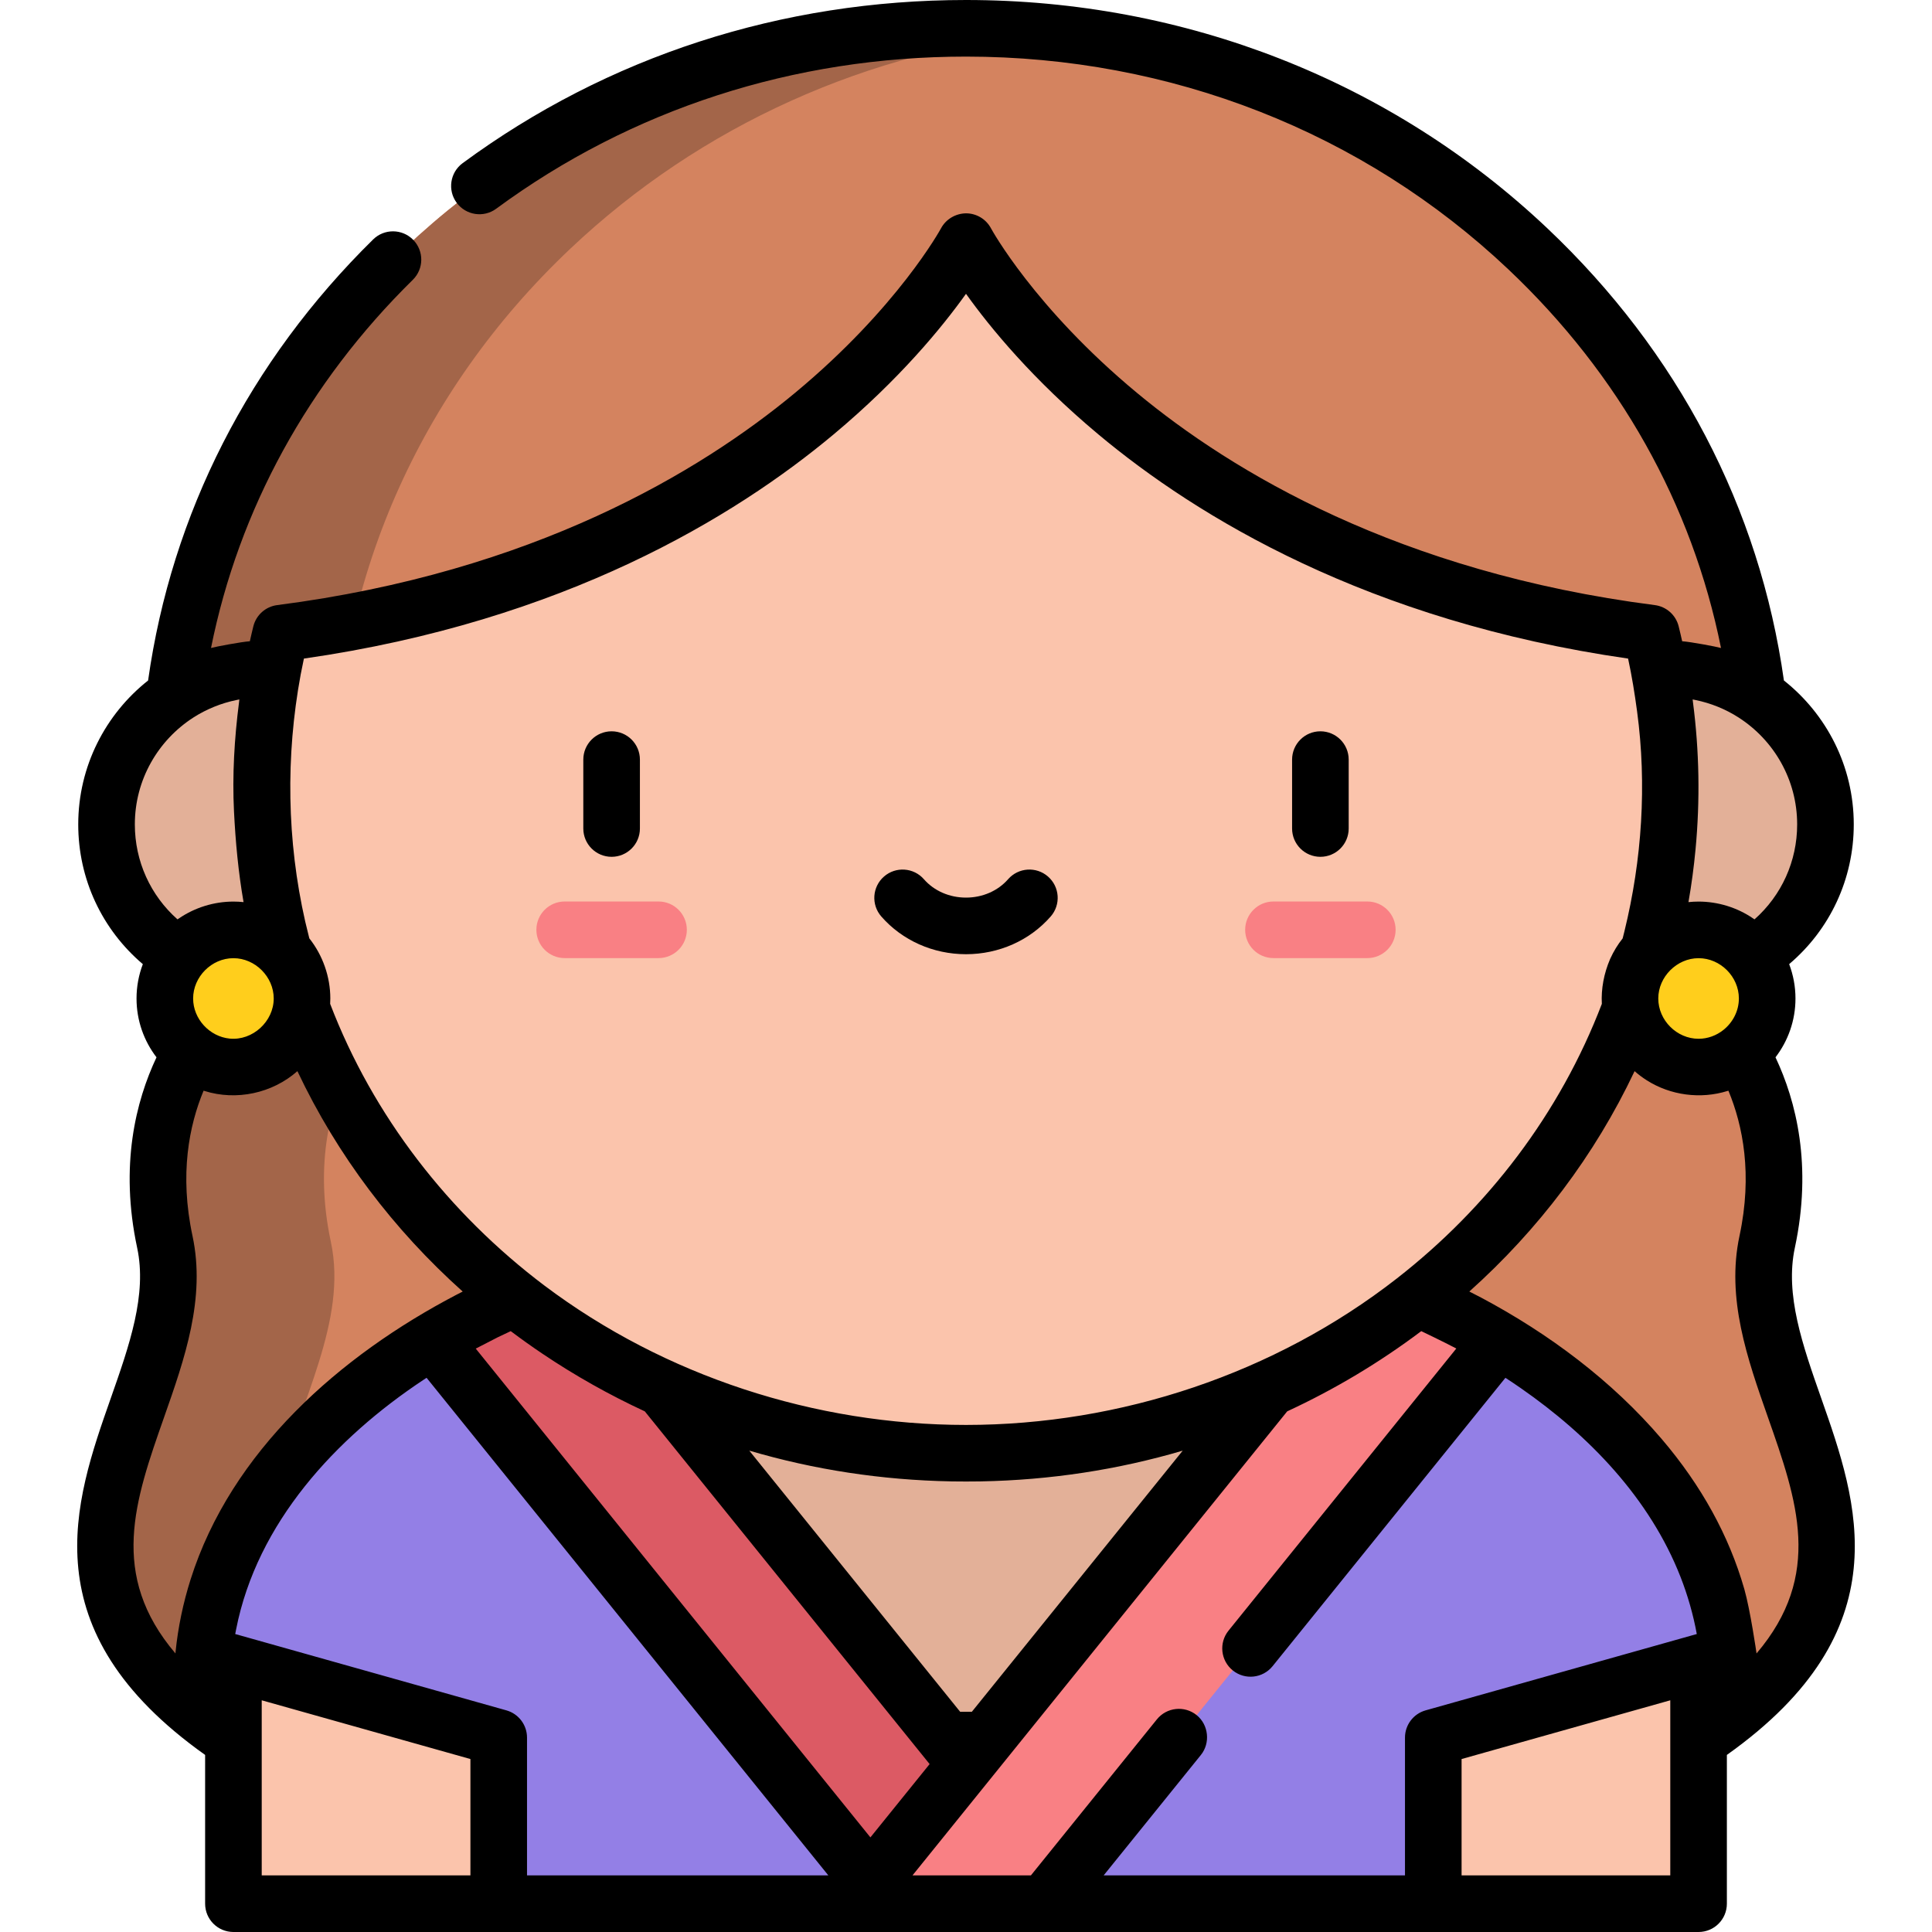 <?xml version="1.0" encoding="iso-8859-1"?>
<!-- Generator: Adobe Illustrator 19.0.0, SVG Export Plug-In . SVG Version: 6.00 Build 0)  -->
<svg version="1.1" id="Capa_1" xmlns="http://www.w3.org/2000/svg" xmlns:xlink="http://www.w3.org/1999/xlink" x="0px" y="0px"
	 viewBox="0 0 512 512" style="enable-background:new 0 0 512 512;" xml:space="preserve">
<path style="fill:#D4835F;" d="M450.14,461.143c69.652-46.642,9.18-89.999,18.179-132.043s-18.179-64.492-18.179-64.492
	l17.112-55.979c0-53.984-22.149-104.662-62.366-142.698C365.044,28.251,312.169,7.5,256,7.5S146.956,28.251,107.114,65.931
	c-40.217,38.036-62.366,88.713-62.366,142.698l17.112,55.979c0,0-27.178,22.449-18.179,64.492S-7.792,414.501,61.86,461.143H450.14z
	"/>
<path style="fill:#A36549;" d="M87.681,329.1c-8.999-42.043,18.179-64.492,18.179-64.492l-17.112-55.979
	c0-53.984,22.149-104.662,62.366-142.697C185.708,33.214,230.13,13.27,278,8.581C270.738,7.87,263.399,7.5,256,7.5
	c-56.169,0-109.044,20.751-148.885,58.431c-40.218,38.036-62.366,88.713-62.366,142.697l17.112,55.979
	c0,0-27.177,22.449-18.179,64.492C52.68,371.143-7.792,414.5,61.86,461.143h44C36.208,414.5,96.68,371.143,87.681,329.1z"/>
<polygon style="fill:#E3B098;" points="156.386,344.137 185.347,421.5 256,467.498 326.653,421.5 355.614,344.137 "/>
<g>
	<rect x="61.86" y="433.11" style="fill:#FBC4AC;" width="70.31" height="71.39"/>
	<rect x="379.83" y="433.11" style="fill:#FBC4AC;" width="70.31" height="71.39"/>
</g>
<path style="fill:#937FE6;" d="M397.306,355.232l-85.591,69.086L276.782,504.5h103.053v-44.018l78.171-22.004
	C453.739,396.254,420.256,369.087,397.306,355.232z"/>
<path style="fill:#F98084;" d="M397.306,355.232L276.782,504.5h-50.659l129.491-160.363h19.954c0,0,1.783,0.69,4.838,2.099
	C386.2,348.909,391.855,351.914,397.306,355.232z"/>
<path style="fill:#937FE6;" d="M185.347,421.5l-70.653-66.268c-22.95,13.855-56.434,41.022-60.7,83.246l78.171,22.004V504.5h93.957
	l4.543-5.637L185.347,421.5z"/>
<path style="fill:#DC5A64;" d="M256,467.498l-25.335,31.365L114.694,355.232c0.907-0.552,1.803-1.084,2.68-1.586
	c4.65-2.665,9.352-5.165,14.219-7.41c3.055-1.409,4.838-2.099,4.838-2.099h19.954L256,467.498z"/>
<g>
	<circle style="fill:#E3B098;" cx="69.38" cy="218.48" r="41.15"/>
	<circle style="fill:#E3B098;" cx="442.62" cy="218.48" r="41.15"/>
</g>
<path style="fill:#FBC4AC;" d="M256,64.028c0,0-45.877,86.332-181.587,103.768c-3.283,13.107-5.03,26.776-5.03,40.832
	c0,97.475,83.551,176.494,186.617,176.494s186.617-79.019,186.617-176.494c0-14.056-1.747-27.725-5.03-40.832
	C301.877,150.36,256,64.028,256,64.028z"/>
<g>
	<path style="fill:#F98084;" d="M174.519,253.906h-24.872c-4.142,0-7.5-3.358-7.5-7.5s3.358-7.5,7.5-7.5h24.872
		c4.142,0,7.5,3.358,7.5,7.5S178.661,253.906,174.519,253.906z"/>
	<path style="fill:#F98084;" d="M362.353,253.906h-24.872c-4.142,0-7.5-3.358-7.5-7.5s3.358-7.5,7.5-7.5h24.872
		c4.142,0,7.5,3.358,7.5,7.5S366.495,253.906,362.353,253.906z"/>
</g>
<g>
	<circle style="fill:#FFCE1C;" cx="450.14" cy="264.61" r="18.18"/>
	<circle style="fill:#FFCE1C;" cx="61.86" cy="264.61" r="18.18"/>
</g>
<path d="M162.083,227.065c4.142,0,7.5-3.358,7.5-7.5v-18.261c0-4.142-3.358-7.5-7.5-7.5s-7.5,3.358-7.5,7.5v18.261
	C154.583,223.708,157.941,227.065,162.083,227.065z"/>
<path d="M349.917,227.065c4.142,0,7.5-3.358,7.5-7.5v-18.261c0-4.142-3.358-7.5-7.5-7.5s-7.5,3.358-7.5,7.5v18.261
	C342.417,223.708,345.775,227.065,349.917,227.065z"/>
<path d="M256,252.875c8.711,0,16.892-3.643,22.445-9.996c2.726-3.118,2.408-7.856-0.71-10.582c-3.12-2.727-7.857-2.408-10.583,0.71
	c-2.704,3.094-6.769,4.868-11.151,4.868c-4.382,0-8.447-1.774-11.151-4.868c-2.726-3.118-7.463-3.437-10.583-0.71
	c-3.119,2.726-3.437,7.464-0.71,10.583C239.108,249.231,247.289,252.875,256,252.875z"/>
<path d="M482.671,370.62c-4.977-14.157-9.677-27.529-7.018-39.95c4.669-21.815,0.342-38.88-5.128-50.472
	c3.316-4.326,5.294-9.73,5.294-15.59c0-3.204-0.595-6.27-1.671-9.101c10.819-9.178,17.119-22.563,17.119-37.024
	c0-15.45-7.248-29.231-18.513-38.149c-6.441-45.708-28.074-87.091-62.714-119.852C368.799,21.479,314.094,0,256,0
	c-48.855,0-94.983,14.951-133.395,43.236c-3.335,2.456-4.048,7.151-1.592,10.486c2.456,3.335,7.151,4.049,10.486,1.592
	C167.316,28.94,210.367,15,256,15c54.245,0,105.29,20.023,143.732,56.38c29.406,27.811,48.712,62.274,56.351,100.342
	c-1.194-0.343-8.052-1.639-10.292-1.783c-0.299-1.324-0.599-2.648-0.929-3.965c-0.75-2.994-3.258-5.223-6.319-5.617
	c-67.904-8.724-112.1-35.393-137.218-56.229c-27.239-22.595-38.598-43.426-38.702-43.62c-1.299-2.444-3.843-3.967-6.61-3.973
	c-2.733,0.029-5.318,1.521-6.628,3.959c-0.111,0.208-11.47,21.04-38.709,43.634c-25.119,20.836-69.314,47.504-137.218,56.229
	c-3.062,0.394-5.569,2.623-6.319,5.617c-0.33,1.317-0.629,2.641-0.929,3.965c-2.185,0.141-9.096,1.438-10.29,1.782
	c7.387-36.751,25.705-70.255,53.479-97.569c2.953-2.904,2.993-7.653,0.088-10.606c-2.904-2.953-7.652-2.993-10.606-0.089
	C66.054,95.74,45.484,136.094,39.246,180.335c-11.265,8.918-18.513,22.698-18.513,38.148c0,14.461,6.3,27.847,17.119,37.024
	c-1.076,2.831-1.671,5.896-1.671,9.101c0,5.859,1.977,11.264,5.293,15.59c-5.469,11.591-9.796,28.656-5.127,50.472
	c2.658,12.421-2.042,25.793-7.018,39.95c-9.635,27.409-21.56,61.369,25.03,94.453V504.5c0,4.142,3.357,7.5,7.5,7.5h388.28
	c4.142,0,7.5-3.358,7.5-7.5v-39.427C504.23,431.989,492.305,398.029,482.671,370.62z M456.715,272.951
	c-1.827,1.455-4.12,2.335-6.574,2.335c-5.772,0-10.679-4.896-10.679-10.679c0-5.741,4.931-10.678,10.679-10.678
	c5.786,0,10.679,4.899,10.679,10.679C460.819,267.939,459.197,270.975,456.715,272.951z M464.964,243.64
	c-0.11-0.079-0.228-0.146-0.34-0.223c-4.224-2.914-9.356-4.488-14.483-4.488c-0.906,0-1.801,0.048-2.683,0.141
	c0.819-4.637,1.438-9.311,1.879-13.999c1.22-12.96,1.002-26.06-0.682-38.969c-0.032-0.247-0.054-0.495-0.086-0.742
	c0.245,0.044,0.487,0.099,0.73,0.148c4.06,0.823,7.966,2.402,11.452,4.641c0.009,0.005,0.018,0.011,0.026,0.017
	c9.311,5.992,15.49,16.446,15.49,28.317C476.266,228.243,472.123,237.306,464.964,243.64z M220.907,115.128
	c17.404-14.545,28.699-28.313,35.093-37.265c6.394,8.953,17.689,22.72,35.093,37.265c26.063,21.782,71.381,49.493,140.368,59.403
	c1.007,4.634,1.751,9.301,2.384,13.999c2.608,19.377,1.298,39.291-3.35,58.263c-0.154,0.63-0.313,1.259-0.474,1.888
	c-1.3,1.638-2.402,3.437-3.275,5.362c-0.017,0.036-0.071,0.155-0.081,0.179c-1.587,3.705-2.381,7.783-2.161,11.815
	c-11.116,29.047-30.155,53.923-54.323,72.769c-32.33,25.211-73.241,38.816-114.181,38.816c-39.91,0-79.822-12.925-111.753-36.959
	c-25.331-19.112-45.386-44.932-56.75-74.627c0.026-0.473,0.042-0.949,0.042-1.43c0-5.736-2.001-11.445-5.565-15.934
	c-0.381-1.479-0.744-2.964-1.087-4.452c-4.863-21.412-5.21-43.8-1.217-65.381c0.002-0.013,0.003-0.027,0.005-0.04
	c0.27-1.427,0.557-2.849,0.865-4.268C149.526,164.621,194.843,136.911,220.907,115.128z M134.198,453.263
	c0,0-70.306-19.79-70.307-19.791l-1.524-0.429l-0.034-0.009c0.075-0.41,0.159-0.826,0.241-1.241
	c5.553-28.264,26.373-50.714,49.729-66.176c0.249-0.165,0.496-0.323,0.744-0.486L219.521,497h-79.855v-36.518
	C139.666,457.123,137.431,454.173,134.198,453.263z M131.868,354.414c0.967-0.473,3.285-1.56,3.483-1.65
	c2.751,2.071,5.56,4.071,8.421,5.996c8.605,5.789,17.696,10.904,27.107,15.263l75.48,93.475l-15.693,19.428L126.08,357.396
	C126.712,357.057,131.635,354.527,131.868,354.414z M252.165,392.586c2.559,0.048,5.115,0.03,7.673,0
	c0.042,0,0.084-0.002,0.126-0.003c18.344-0.344,36.241-3.074,53.464-8.142l-55.879,69.201h-3.098l-55.884-69.207
	c17.235,5.072,35.117,7.8,53.441,8.146C252.06,392.583,252.112,392.585,252.165,392.586z M60.85,275.236
	c-5.312-0.532-9.669-5.203-9.669-10.628c0-5.721,4.869-10.679,10.679-10.679c5.765,0,10.679,4.942,10.679,10.678
	C72.539,270.7,66.942,275.846,60.85,275.236z M51.246,190.151c3.43-2.207,7.411-3.831,11.468-4.646
	c0.239-0.048,0.477-0.102,0.718-0.146c-0.033,0.247-0.055,0.495-0.086,0.742c-1.231,9.564-1.817,19.313-1.335,28.953
	c0.402,8.043,1.146,16.078,2.533,24.015c-0.882-0.092-1.777-0.141-2.683-0.141c-5.144,0-10.243,1.58-14.484,4.488
	c-0.112,0.077-0.229,0.144-0.34,0.223c-7.159-6.334-11.303-15.397-11.303-25.157C35.733,206.61,41.915,196.154,51.246,190.151z
	 M43.481,375.593c5.445-15.492,11.076-31.513,7.534-48.063c-3.496-16.332-0.892-29.271,2.938-38.482
	c0.071,0.023,0.145,0.039,0.216,0.061c8.476,2.67,17.987,0.63,24.648-5.243c10.566,22.353,25.572,42.092,43.803,58.408
	c-0.561,0.286-1.119,0.567-1.688,0.865c-30.809,16.118-59.644,41.378-70.427,75.438c-1.97,6.223-3.318,12.652-3.975,19.147
	c-0.015,0.153-0.026,0.305-0.032,0.457C28.797,417.37,35.719,397.673,43.481,375.593z M69.36,450.595l55.306,15.567V497H69.36
	V450.595z M341.121,374.023c12.601-5.838,24.525-12.974,35.527-21.259c0.199,0.09,6.279,3.013,9.059,4.485
	c0.077,0.042,0.152,0.085,0.229,0.126l-60.362,74.758c-2.603,3.223-2.099,7.944,1.124,10.547c3.223,2.602,7.945,2.099,10.547-1.124
	l61.707-76.423c1.369,0.893,2.726,1.803,4.068,2.735c18.124,12.581,34.194,29.235,42.341,50.045
	c1.867,4.768,3.372,9.983,4.306,15.121l-71.864,20.229c-3.234,0.91-5.468,3.859-5.468,7.219V497h-79.857
	c0,0,25.771-31.917,25.775-31.922c2.539-3.144,2.06-7.977-1.124-10.547c-3.223-2.603-7.945-2.1-10.547,1.123L273.198,497h-31.379
	L341.121,374.023z M442.64,497h-55.306v-30.837l55.306-15.567V497z M465.5,438.181c-0.006-0.152-1.682-11.615-3.228-17.021
	c-0.008-0.027-0.016-0.054-0.024-0.082c-4.037-14.069-11.347-27.381-21.88-39.729c-13.196-15.471-29.937-27.935-47.836-37.464
	c-1.04-0.554-2.094-1.085-3.146-1.618c18.228-16.315,33.231-36.051,43.796-58.401c0.999,0.88,2.066,1.684,3.193,2.402
	c6.301,4.019,14.275,5.088,21.454,2.841c0.072-0.022,0.146-0.038,0.218-0.061c3.83,9.21,6.434,22.151,2.938,38.482
	c-3.543,16.551,2.088,32.571,7.534,48.063C476.28,397.673,483.204,417.37,465.5,438.181z"/>
<g>
</g>
<g>
</g>
<g>
</g>
<g>
</g>
<g>
</g>
<g>
</g>
<g>
</g>
<g>
</g>
<g>
</g>
<g>
</g>
<g>
</g>
<g>
</g>
<g>
</g>
<g>
</g>
<g>
</g>
</svg>
